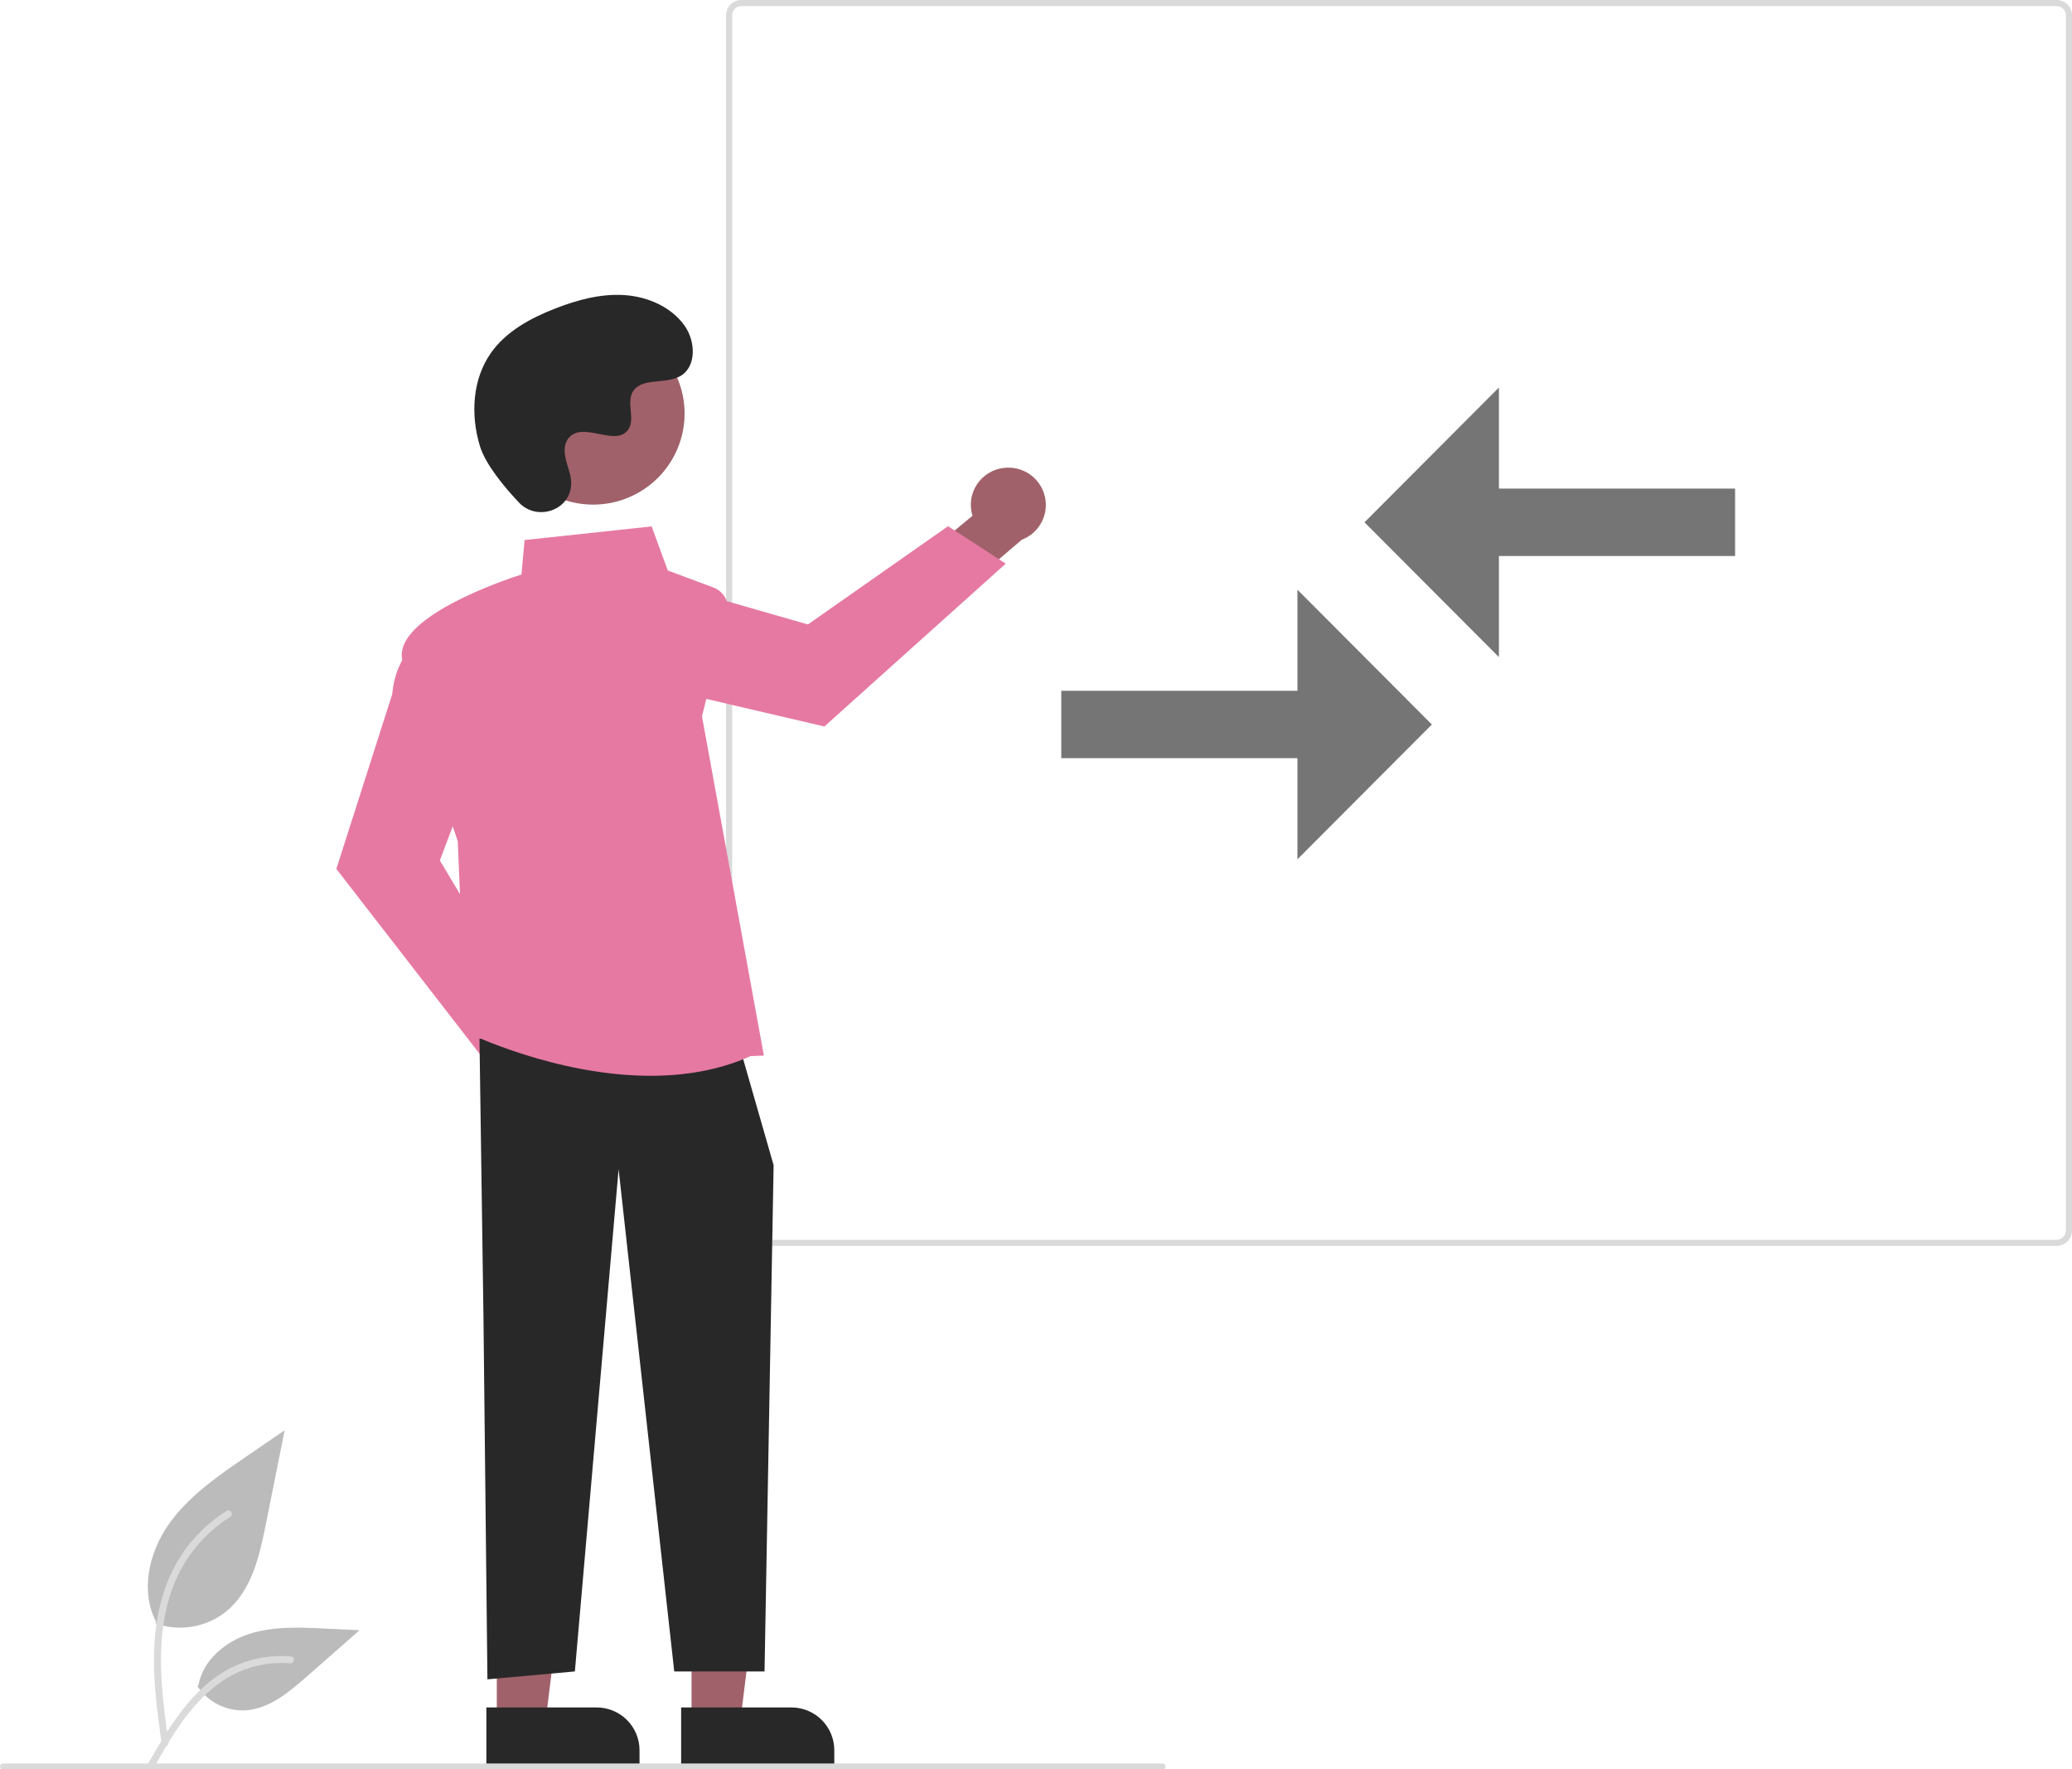 <svg width="123" height="105" viewBox="0 0 123 105" fill="none" xmlns="http://www.w3.org/2000/svg">
<g clip-path="url(#clip0_3484_42559)">
<path d="M9.237 96.357C9.945 96.605 10.706 96.667 11.446 96.538C12.186 96.408 12.88 96.091 13.461 95.617C14.941 94.382 15.405 92.347 15.782 90.462L16.898 84.888L14.561 86.489C12.88 87.64 11.161 88.829 9.998 90.496C8.834 92.164 8.326 94.441 9.261 96.246" fill="#BBBBBB"/>
<path d="M9.597 103.494C9.303 101.362 9 99.203 9.207 97.047C9.39 95.133 9.977 93.264 11.172 91.731C11.806 90.919 12.578 90.224 13.453 89.675C13.681 89.532 13.891 89.892 13.664 90.034C12.15 90.986 10.98 92.391 10.321 94.047C9.593 95.888 9.476 97.895 9.601 99.852C9.677 101.035 9.838 102.21 10 103.384C10.013 103.437 10.005 103.493 9.978 103.54C9.951 103.588 9.906 103.623 9.854 103.639C9.801 103.654 9.744 103.646 9.696 103.619C9.647 103.592 9.612 103.547 9.597 103.494L9.597 103.494Z" fill="#DADADA"/>
<path d="M11.715 100.073C12.019 100.533 12.437 100.907 12.928 101.159C13.419 101.412 13.968 101.534 14.521 101.514C15.941 101.447 17.125 100.461 18.191 99.525L21.344 96.755L19.258 96.656C17.757 96.585 16.218 96.517 14.788 96.978C13.359 97.439 12.041 98.547 11.78 100.018" fill="#BBBBBB"/>
<path d="M8.766 104.72C10.182 102.227 11.825 99.456 14.76 98.571C15.576 98.325 16.432 98.237 17.281 98.312C17.549 98.335 17.482 98.745 17.215 98.722C15.791 98.605 14.37 98.979 13.191 99.781C12.057 100.55 11.174 101.618 10.426 102.75C9.968 103.444 9.558 104.167 9.148 104.889C9.016 105.12 8.633 104.954 8.766 104.72Z" fill="#DADADA"/>
<path d="M122.093 73.944H44.009C43.769 73.944 43.538 73.848 43.368 73.679C43.198 73.51 43.102 73.28 43.102 73.041V0.903C43.102 0.663 43.198 0.434 43.368 0.265C43.538 0.096 43.769 0 44.009 0H122.093C122.333 0 122.564 0.096 122.734 0.265C122.904 0.434 123 0.663 123 0.903V73.041C123 73.28 122.904 73.51 122.734 73.679C122.564 73.848 122.333 73.944 122.093 73.944V73.944ZM44.009 0.36C43.865 0.361 43.727 0.418 43.625 0.519C43.523 0.621 43.465 0.758 43.465 0.902V73.041C43.465 73.184 43.523 73.322 43.625 73.423C43.727 73.525 43.865 73.582 44.009 73.582H122.093C122.237 73.582 122.375 73.525 122.477 73.423C122.579 73.322 122.637 73.184 122.637 73.041V0.903C122.637 0.759 122.579 0.622 122.477 0.52C122.375 0.419 122.237 0.362 122.093 0.362L44.009 0.36Z" fill="#DADADA"/>
<path d="M34.524 63.301C34.509 62.98 34.423 62.666 34.272 62.381C34.122 62.096 33.91 61.848 33.653 61.653C33.395 61.458 33.098 61.322 32.782 61.254C32.465 61.186 32.138 61.188 31.823 61.259L28.897 57.157L25.957 58.318L30.171 64.053C30.327 64.573 30.669 65.017 31.131 65.302C31.595 65.587 32.147 65.694 32.683 65.601C33.22 65.508 33.704 65.223 34.043 64.799C34.382 64.375 34.553 63.843 34.524 63.301H34.524Z" fill="#A0616A"/>
<path d="M28.82 62.997L19.967 51.571L23.284 41.199C23.527 38.591 25.168 37.863 25.237 37.834L25.344 37.788L28.231 45.446L26.111 51.069L31.313 59.774L28.82 62.997Z" fill="#E679A2"/>
<path d="M59.568 27.774C59.248 27.814 58.939 27.923 58.665 28.095C58.392 28.266 58.159 28.495 57.984 28.766C57.809 29.036 57.695 29.341 57.651 29.66C57.608 29.979 57.635 30.304 57.731 30.611L53.846 33.83L55.236 36.656L60.659 32.033C61.167 31.839 61.586 31.465 61.836 30.984C62.086 30.503 62.15 29.947 62.015 29.422C61.881 28.897 61.558 28.439 61.107 28.135C60.656 27.831 60.108 27.703 59.568 27.774Z" fill="#A0616A"/>
<path d="M59.704 33.453L48.937 43.118L38.286 40.63C35.654 40.59 34.797 39.02 34.762 38.953L34.708 38.851L42.16 35.395L47.959 37.063L56.28 31.23L59.704 33.453Z" fill="#E679A2"/>
<path d="M41.054 102.161L43.947 102.161L45.323 91.061L41.054 91.061L41.054 102.161Z" fill="#A0616A"/>
<path d="M49.526 104.833L40.434 104.834L40.434 101.339L46.975 101.339C47.652 101.339 48.301 101.606 48.779 102.082C49.258 102.558 49.526 103.203 49.526 103.876L49.526 104.833L49.526 104.833Z" fill="#292828"/>
<path d="M29.492 102.161L32.386 102.161L33.762 91.061L29.492 91.061L29.492 102.161Z" fill="#A0616A"/>
<path d="M37.964 104.833L28.872 104.834L28.872 101.339L35.413 101.339C35.748 101.339 36.08 101.404 36.389 101.532C36.699 101.659 36.98 101.846 37.217 102.082C37.453 102.318 37.641 102.597 37.77 102.905C37.898 103.213 37.964 103.543 37.964 103.876L37.964 104.833Z" fill="#292828"/>
<path d="M28.463 61.643L28.699 78.075L28.935 99.671L34.126 99.202L36.722 69.39L40.025 99.202H45.385L45.924 69.155L44.037 62.582L28.463 61.643Z" fill="#292828"/>
<path d="M38.624 63.85C32.976 63.85 27.776 61.307 27.706 61.272L27.648 61.243L27.174 49.927C27.037 49.527 24.33 41.636 23.872 39.128C23.407 36.587 30.138 34.357 30.956 34.096L31.141 32.052L38.684 31.243L39.641 33.859L42.347 34.868C42.654 34.983 42.907 35.205 43.06 35.494C43.213 35.782 43.255 36.116 43.176 36.433L41.672 42.517L45.346 62.649L44.555 62.683C42.659 63.534 40.613 63.85 38.624 63.85Z" fill="#E679A2"/>
<path d="M37.813 29.287C40.445 27.855 41.412 24.572 39.973 21.954C38.534 19.336 35.234 18.373 32.602 19.805C29.971 21.236 29.003 24.519 30.442 27.137C31.881 29.756 35.181 30.718 37.813 29.287Z" fill="#A0616A"/>
<path d="M30.809 29.829C31.844 30.926 33.766 30.337 33.901 28.838C33.911 28.722 33.91 28.605 33.898 28.489C33.829 27.825 33.443 27.222 33.536 26.522C33.557 26.347 33.622 26.181 33.725 26.039C34.55 24.94 36.486 26.53 37.265 25.535C37.742 24.926 37.181 23.965 37.547 23.284C38.031 22.384 39.463 22.828 40.361 22.335C41.36 21.787 41.3 20.262 40.642 19.334C39.84 18.203 38.434 17.6 37.045 17.513C35.657 17.426 34.277 17.799 32.981 18.302C31.508 18.873 30.047 19.662 29.14 20.951C28.038 22.518 27.932 24.624 28.483 26.457C28.819 27.572 29.963 28.933 30.809 29.829Z" fill="#292828"/>
<path d="M69.012 105.025H0.181C0.133 105.025 0.087 105.006 0.053 104.973C0.019 104.939 0 104.893 0 104.846C0 104.798 0.019 104.752 0.053 104.719C0.087 104.685 0.133 104.666 0.181 104.666H69.012C69.06 104.666 69.106 104.685 69.14 104.719C69.174 104.752 69.193 104.798 69.193 104.846C69.193 104.893 69.174 104.939 69.14 104.973C69.106 105.006 69.06 105.025 69.012 105.025Z" fill="#DADADA"/>
</g>
<path d="M77.02 41H63V45H77.02V51L85 43L77.02 35V41ZM88.98 39V33H103V29H88.98V23L81 31L88.98 39Z" fill="black" fill-opacity="0.54"/>
<defs>
<clipPath id="clip0_3484_42559">
<rect width="123" height="105" fill="white"/>
</clipPath>
</defs>
</svg>
